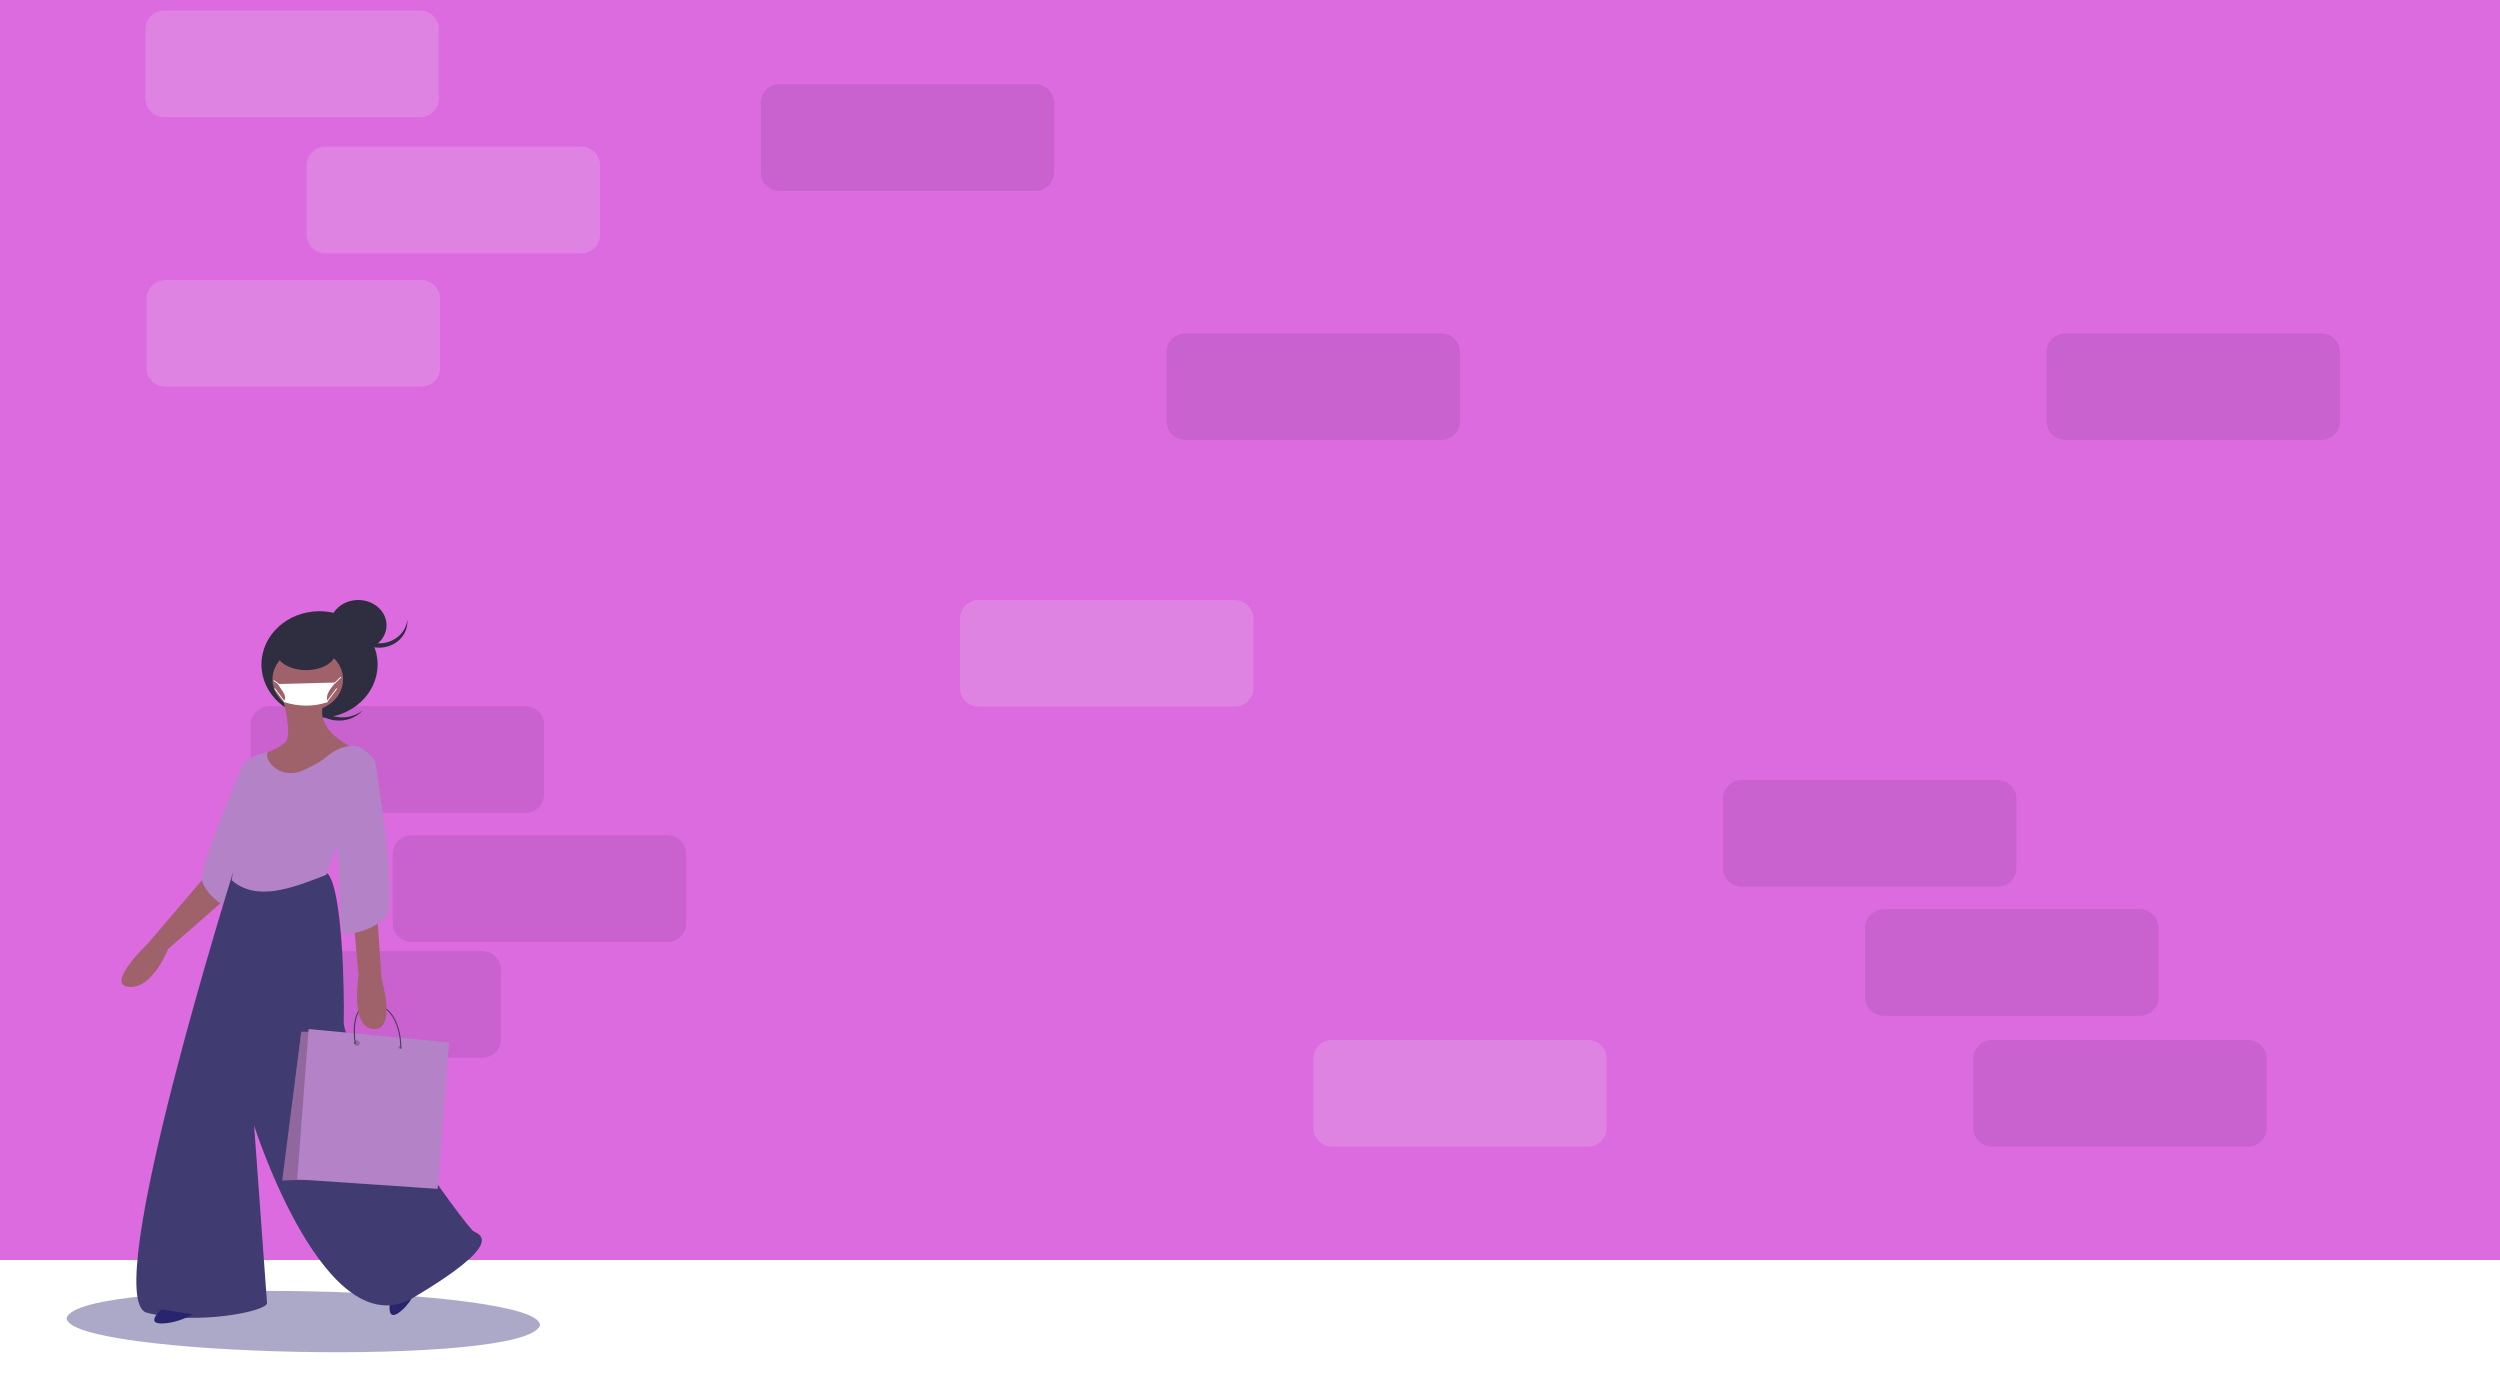 <svg width="375" height="206" viewBox="0 0 375 206" fill="none" xmlns="http://www.w3.org/2000/svg">
<rect width="375" height="206" fill="white"/>
<rect width="375" height="189" fill="#DC6BE0"/>
<path opacity="0.2" d="M62.983 1.579H24.67C23.1 1.579 21.826 2.814 21.826 4.337V14.822C21.826 16.345 23.1 17.579 24.67 17.579H62.983C64.553 17.579 65.826 16.345 65.826 14.822V4.337C65.826 2.814 64.553 1.579 62.983 1.579Z" fill="#EFE4F4"/>
<path opacity="0.2" d="M87.156 22H48.843C47.273 22 46 23.235 46 24.757V35.243C46 36.766 47.273 38 48.843 38H87.156C88.727 38 90 36.766 90 35.243V24.757C90 23.235 88.727 22 87.156 22Z" fill="#EFE4F4"/>
<path opacity="0.1" d="M155.271 12.635H116.958C115.387 12.635 114.114 13.87 114.114 15.393V25.878C114.114 27.401 115.387 28.635 116.958 28.635H155.271C156.841 28.635 158.114 27.401 158.114 25.878V15.393C158.114 13.87 156.841 12.635 155.271 12.635Z" fill="#1E0728"/>
<path opacity="0.1" d="M348.157 50H309.843C308.273 50 307 51.234 307 52.757V63.243C307 64.766 308.273 66 309.843 66H348.157C349.727 66 351 64.766 351 63.243V52.757C351 51.234 349.727 50 348.157 50Z" fill="#1E0728"/>
<path opacity="0.2" d="M63.157 42H24.843C23.273 42 22 43.234 22 44.757V55.243C22 56.766 23.273 58 24.843 58H63.157C64.727 58 66 56.766 66 55.243V44.757C66 43.234 64.727 42 63.157 42Z" fill="#EFE4F4"/>
<path opacity="0.1" d="M78.762 105.925H40.449C38.878 105.925 37.605 107.159 37.605 108.682V119.167C37.605 120.69 38.878 121.925 40.449 121.925H78.762C80.332 121.925 81.605 120.69 81.605 119.167V108.682C81.605 107.159 80.332 105.925 78.762 105.925Z" fill="#1E0728"/>
<path opacity="0.1" d="M100.067 125.298H61.754C60.184 125.298 58.91 126.533 58.91 128.055V138.541C58.91 140.064 60.184 141.298 61.754 141.298H100.067C101.637 141.298 102.91 140.064 102.91 138.541V128.055C102.91 126.533 101.637 125.298 100.067 125.298Z" fill="#1E0728"/>
<path opacity="0.1" d="M72.3 142.671H33.987C32.416 142.671 31.143 143.906 31.143 145.429V155.914C31.143 157.437 32.416 158.671 33.987 158.671H72.3C73.87 158.671 75.143 157.437 75.143 155.914V145.429C75.143 143.906 73.87 142.671 72.3 142.671Z" fill="#1E0728"/>
<path opacity="0.1" d="M299.618 117H261.305C259.735 117 258.462 118.235 258.462 119.757V130.243C258.462 131.765 259.735 133 261.305 133H299.618C301.189 133 302.462 131.765 302.462 130.243V119.757C302.462 118.235 301.189 117 299.618 117Z" fill="#1E0728"/>
<path opacity="0.1" d="M216.156 50H177.844C176.273 50 175 51.234 175 52.757V63.243C175 64.766 176.273 66 177.844 66H216.156C217.727 66 219 64.766 219 63.243V52.757C219 51.234 217.727 50 216.156 50Z" fill="#1E0728"/>
<path opacity="0.1" d="M320.924 136.373H282.611C281.04 136.373 279.767 137.608 279.767 139.131V149.616C279.767 151.139 281.04 152.373 282.611 152.373H320.924C322.494 152.373 323.767 151.139 323.767 149.616V139.131C323.767 137.608 322.494 136.373 320.924 136.373Z" fill="#1E0728"/>
<path opacity="0.1" d="M337.156 156H298.844C297.273 156 296 157.234 296 158.757V169.243C296 170.766 297.273 172 298.844 172H337.156C338.727 172 340 170.766 340 169.243V158.757C340 157.234 338.727 156 337.156 156Z" fill="#1E0728"/>
<path opacity="0.2" d="M185.156 90H146.843C145.273 90 144 91.234 144 92.757V103.243C144 104.765 145.273 106 146.843 106H185.156C186.727 106 188 104.765 188 103.243V92.757C188 91.234 186.727 90 185.156 90Z" fill="#EFE4F4"/>
<path opacity="0.2" d="M238.156 156H199.843C198.273 156 197 157.235 197 158.757V169.243C197 170.765 198.273 172 199.843 172H238.156C239.727 172 241 170.765 241 169.243V158.757C241 157.235 239.727 156 238.156 156Z" fill="#EFE4F4"/>
<path d="M81 198.786C79.063 205.105 9.846 203.476 10 197.688C11.937 191.369 81.154 192.998 81 198.786Z" fill="#585591" fill-opacity="0.5"/>
<path d="M33.049 127.435L31.521 130.583L22.149 141.555C22.149 141.555 15.732 147.67 19.297 148.03C22.862 148.39 25.205 142.364 25.205 142.364L36.207 132.741L37.429 128.334L33.049 127.435Z" fill="#9F616A"/>
<path d="M37.876 114.396L36.388 114.761C36.388 114.761 29.705 130.32 30.321 132.209C30.937 134.099 33.709 136.438 34.941 136.258C36.173 136.078 37.876 114.396 37.876 114.396Z" fill="#B482C6"/>
<path d="M58.522 195.186C58.522 195.186 57.925 198.17 59.719 196.976C61.513 195.782 62.448 193.472 62.448 193.472L58.522 195.186Z" fill="#28256D"/>
<path d="M35.368 129.538C35.368 129.538 14.693 194.985 22.026 196.905C29.359 198.824 40.155 196.722 40.053 195.442C39.951 194.163 38.118 168.843 38.118 168.843C38.118 168.843 48.812 202.481 62.052 194.62C75.292 186.759 72.339 185.296 71.117 184.748C69.894 184.199 51.46 158.148 51.562 153.304C51.664 148.459 51.358 133.286 49.118 131.001L35.368 129.538Z" fill="#403C71"/>
<path d="M48.339 106.603C47.506 105.948 46.986 105.046 46.883 104.074C46.78 103.102 47.101 102.132 47.783 101.357C47.693 101.43 47.604 101.506 47.52 101.588C46.724 102.353 46.31 103.362 46.37 104.392C46.431 105.422 46.959 106.39 47.84 107.082C48.722 107.774 49.883 108.133 51.07 108.082C52.256 108.03 53.371 107.572 54.168 106.807C54.253 106.726 54.331 106.642 54.406 106.557C53.586 107.224 52.507 107.598 51.383 107.607C50.259 107.615 49.173 107.257 48.339 106.603V106.603Z" fill="#2F2E41"/>
<path d="M47.928 107.666C52.74 107.666 56.64 104.088 56.64 99.674C56.64 95.26 52.74 91.682 47.928 91.682C43.117 91.682 39.217 95.26 39.217 99.674C39.217 104.088 43.117 107.666 47.928 107.666Z" fill="#2F2E41"/>
<path d="M24.208 196.417C24.208 196.417 21.789 198.52 24.208 198.52C26.627 198.52 28.941 197.148 28.941 197.148L24.208 196.417Z" fill="#28256D"/>
<path d="M42.397 104.704C42.397 104.704 43.936 110.252 42.807 111.326C41.679 112.4 39.217 113.206 39.217 113.206L39.627 123.229C39.627 123.229 44.346 121.797 44.551 121.618C44.756 121.439 48.962 115.622 48.962 115.622L53.066 112.221C53.066 112.221 46.808 109.626 48.655 105.151C50.501 100.676 42.397 104.704 42.397 104.704Z" fill="#9F616A"/>
<path d="M51.391 102.66C51.859 100.083 49.899 97.656 47.014 97.237C44.129 96.819 41.41 98.569 40.942 101.146C40.474 103.722 42.433 106.15 45.319 106.568C48.204 106.986 50.922 105.236 51.391 102.66Z" fill="#9F616A"/>
<path d="M48.95 131.216C48.95 131.216 51.264 124.314 52.371 123.406C53.477 122.498 56.193 113.961 56.193 113.961C56.193 113.961 54.483 111.872 53.075 111.872C51.666 111.872 50.359 112.326 48.749 113.688C47.991 114.33 46.609 115.036 45.358 115.603C44.914 115.808 44.43 115.931 43.933 115.964C43.435 115.998 42.936 115.942 42.463 115.8C41.99 115.657 41.554 115.431 41.179 115.135C40.804 114.838 40.498 114.477 40.279 114.073C40.029 113.593 39.947 113.133 40.199 112.78C40.199 112.78 36.477 113.688 36.275 114.96C36.074 116.231 36.275 118.865 35.974 119.41C35.672 119.955 34.767 120.772 35.169 124.223C35.571 127.674 34.749 132.038 34.749 132.038C38.507 135.275 43.713 133.277 48.95 131.216Z" fill="#B482C6"/>
<path d="M45.918 100.515C48.385 100.515 50.385 99.291 50.385 97.781C50.385 96.271 48.385 95.047 45.918 95.047C43.45 95.047 41.45 96.271 41.45 97.781C41.45 99.291 43.45 100.515 45.918 100.515Z" fill="#2F2E41"/>
<path d="M53.736 97.571C56.08 97.571 57.98 95.876 57.98 93.786C57.98 91.695 56.08 90 53.736 90C51.392 90 49.492 91.695 49.492 93.786C49.492 95.876 51.392 97.571 53.736 97.571Z" fill="#2F2E41"/>
<path d="M56.863 96.504C55.799 96.504 54.774 96.138 53.991 95.478C53.207 94.819 52.724 93.915 52.635 92.944C52.625 93.051 52.619 93.159 52.619 93.268C52.619 94.297 53.066 95.285 53.862 96.013C54.657 96.741 55.736 97.15 56.862 97.15C57.987 97.151 59.066 96.743 59.862 96.015C60.659 95.288 61.106 94.301 61.108 93.271V93.268C61.108 93.159 61.101 93.051 61.092 92.944C61.003 93.915 60.519 94.819 59.736 95.478C58.953 96.138 57.928 96.504 56.863 96.504V96.504Z" fill="#2F2E41"/>
<path d="M46.611 154.775H45.188L42.344 177.068L51.725 176.785L46.611 154.775Z" fill="#B482C6"/>
<path opacity="0.2" d="M46.611 154.775H45.188L42.344 177.068L51.725 176.785L46.611 154.775Z" fill="black"/>
<path d="M46.297 154.355L44.578 176.903L65.643 178.33L67.362 156.353L46.297 154.355Z" fill="#B482C6"/>
<path opacity="0.2" d="M53.513 156.878C53.759 156.878 53.959 156.69 53.959 156.458C53.959 156.225 53.759 156.037 53.513 156.037C53.266 156.037 53.066 156.225 53.066 156.458C53.066 156.69 53.266 156.878 53.513 156.878Z" fill="black"/>
<path opacity="0.2" d="M59.99 157.299C60.114 157.299 60.214 157.205 60.214 157.089C60.214 156.973 60.114 156.878 59.99 156.878C59.867 156.878 59.767 156.973 59.767 157.089C59.767 157.205 59.867 157.299 59.99 157.299Z" fill="black"/>
<path d="M60.213 157.299H60.051C60.051 157.239 60.166 151.293 56.218 150.745C55.44 150.638 54.804 150.79 54.328 151.197C52.697 152.595 53.372 156.544 53.379 156.583L53.218 156.605C53.189 156.439 52.526 152.545 54.215 151.098C54.729 150.655 55.415 150.489 56.245 150.604C60.331 151.17 60.216 157.239 60.213 157.299Z" fill="#3F3D56"/>
<path d="M56.724 126.594L56.218 131.657L57.23 146.847C57.23 146.847 59.556 154.532 56.016 154.351C52.476 154.171 53.791 146.304 53.791 146.304L52.172 128.673L56.724 126.594Z" fill="#9F616A"/>
<path d="M53.575 112.713L56.249 113.984C56.249 113.984 59.849 135.568 57.792 137.655C55.735 139.741 51.517 140.558 51.311 139.741C51.106 138.925 50.386 122.331 50.386 122.331L53.575 112.713Z" fill="#B482C6"/>
<path d="M49.179 105.301C47.063 106.044 44.846 106.013 42.537 105.301C43.209 104.333 42.205 103.576 41.689 102.599L50.309 102.383C49.65 103.231 48.677 104.234 49.179 105.301Z" fill="white"/>
<path d="M50.218 102.544L50.118 102.46L50.259 102.34L51.103 101.509L51.211 101.587L50.363 102.421L50.218 102.544Z" fill="white"/>
<path d="M41.098 102.039L41.008 102.13L41.856 102.727L41.946 102.635L41.098 102.039Z" fill="white"/>
<path d="M50.461 103.245L48.977 105.213L49.096 105.277L50.581 103.309L50.461 103.245Z" fill="white"/>
<path d="M41.254 103.245L41.135 103.309L42.619 105.277L42.738 105.213L41.254 103.245Z" fill="white"/>
</svg>
